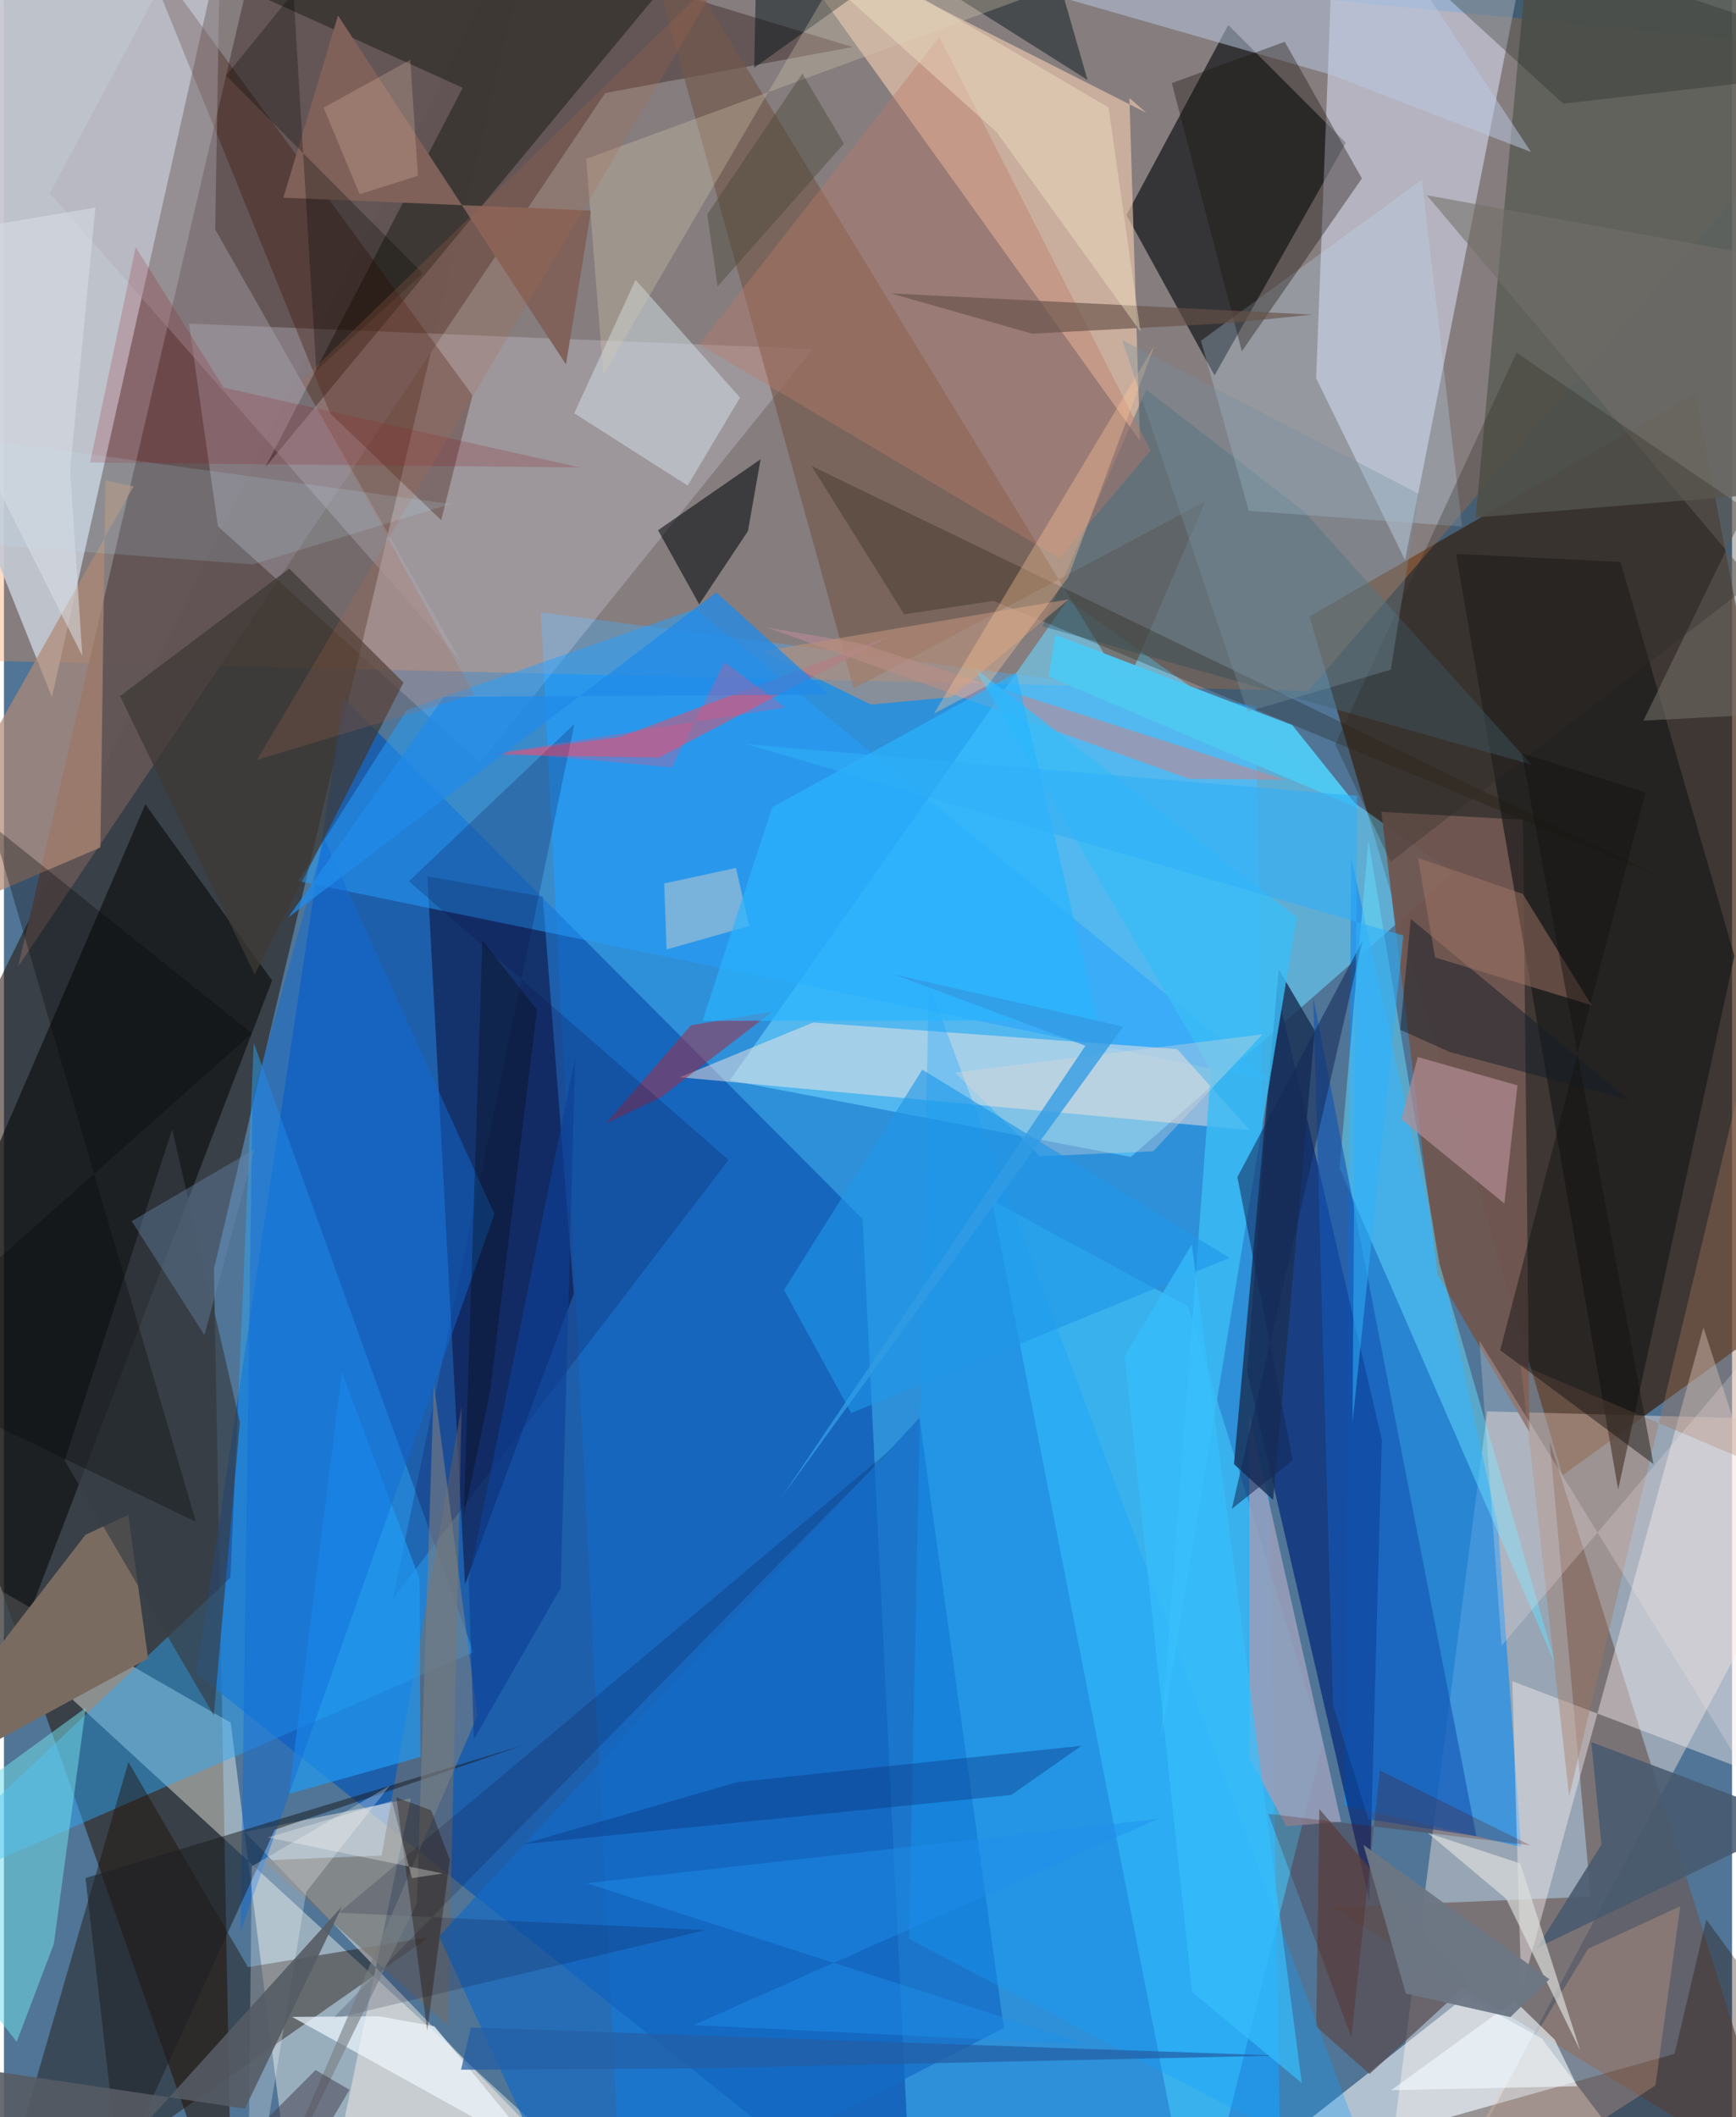 <svg xmlns="http://www.w3.org/2000/svg" width="228" height="278" viewBox="0 0 836 1024"><path fill="#507596" d="M0 0h836v1024H0z"/><path fill="#2696ea" fill-opacity=".804" d="M259.692 296.17L299.658 1086l317.91-36.813-11.945-707.824z"/><path fill="#361805" fill-opacity=".671" d="M898 609.018l-79.713-418.713-186.704 107.86 122.41 415.417z"/><path fill="#fb8e47" fill-opacity=".31" d="M-62 318.405l692.923 15.814L898 25.105 10.32-62z"/><path fill="#281709" fill-opacity=".557" d="M101.593 613.746L261.525-62-62 595.701 110.33 1086z"/><path fill="#0e58b4" fill-opacity=".745" d="M93.12 809.507l71.08-472.076 251.211 252.22L439.74 1086z"/><path fill="#f9e8de" fill-opacity=".424" d="M685.582 1086L898 687.437l-180.466-4.798-51.563 398.469z"/><path fill="#c4c9d3" fill-opacity=".898" d="M112.923-62L-31.039 7.688l-10.981 165.81L23.2 337.2z"/><path fill="#6dd5ff" fill-opacity=".584" d="M701.474 422.421L514.659 290.008 351.136 522.52l194.014 37.047z"/><path fill="#181a1d" fill-opacity=".729" d="M592.289 12.118l56.873 56.908-63.513 112.54-42.608-77.568z"/><path fill="#e4eaff" fill-opacity=".502" d="M634.804 182.92l7.05-184.868 95.588-28.757-59.643 301.59z"/><path fill="#fffff4" fill-opacity=".416" d="M141.574 1086l-31.886-252.816L-62 734.6l354.478 325.62z"/><path fill="#635556" fill-opacity=".961" d="M290.86 45.004l119.714-22.27L130.466-62 6.837 467.521z"/><path fill="#158eef" fill-opacity=".659" d="M733.96 893.241l-11.183-154.899-71.04-323.668-3.39 458.487z"/><path fill="#f3ccb0" fill-opacity=".612" d="M549.589 213.237l-5.123-165.833 8.16 7.143L369.227-38.24z"/><path fill="#ebebff" fill-opacity=".235" d="M89.515 156.54l13.992 98.033 126.789 114.265L391.23 168.853z"/><path fill="#042978" fill-opacity=".714" d="M666.558 696.233l-50.745-217.56-14.415 184.456 59.093 255.878z"/><path fill="#0d133f" fill-opacity=".569" d="M204.84 423.874l55.811 9.814 15.003 192.026-52.616 140.661z"/><path fill="#2babff" fill-opacity=".443" d="M227.158 799.154l-106.31-294.727-11.279 258.591L-62 925.345z"/><path fill="#0c0e0f" fill-opacity=".627" d="M-62 974.229l191.704-499.976-61.297-85.242-113.471 263.115z"/><path fill="#5e5f59" fill-opacity=".914" d="M898 235.117V-44.585L740.86-62l-28.881 312.286z"/><path fill="#6a5854" fill-opacity=".643" d="M642.719 922.555l124.904-5.223-19.83-220.16 112.44 358.624z"/><path fill="#705752" fill-opacity=".957" d="M693.59 616.532l44.392 76.114-3.137-296.134-68.502-3.857z"/><path fill="#1d0c01" fill-opacity=".412" d="M-7.756 1086l67.983-233.748 57.78 99.18 87.805-14.601z"/><path fill="#fefffe" fill-opacity=".553" d="M596.918 1052.318l198.514 1.567-51.533-67.97-36.678-20.373z"/><path fill="#44cfff" fill-opacity=".522" d="M572.888 631.916l65.205 210.929L576.745 1086l-98.87-505.477z"/><path fill="#26a1ff" fill-opacity=".498" d="M194.932 343.276l-52.61 82.885 471.31 96.79-278.961-228.47z"/><path fill="#fee8e0" fill-opacity=".478" d="M602.677 546.625l-275.698-25.602 64.436-26.467 176.139 12.836z"/><path fill="#73584a" fill-opacity=".643" d="M411.073 333.056L301.448-62 542.4 332.902l38.763-90.398z"/><path fill="#fff3e6" fill-opacity=".447" d="M309.764 1086H152.133l44.708-216.167-80.327 16.28z"/><path fill="#1b1b1b" fill-opacity=".694" d="M702.452 267.87l79.604 3.94 55.095 190.525-56.241 258.057z"/><path fill="#f8efef" fill-opacity=".435" d="M822.168 642.04l-88.101 320.622-4.382-149.534L898 877.123z"/><path fill="#0b1009" fill-opacity=".408" d="M-8.982-62L221.94 42.449l-95.566 183.638L365.074-62z"/><path fill="#71706c" fill-opacity=".612" d="M214.793 979.556l-89.775-79.71 57.695-2.416 38.706-217.256z"/><path fill="#360a00" fill-opacity=".314" d="M211.537 251.62l-53.696-51.657L64.67-29.733l161.97 220.867z"/><path fill="#a06998" fill-opacity=".831" d="M316.772 366.41l-81.211-1.465 62.122-8.372 131.273-49.03z"/><path fill="#146ac5" fill-opacity=".69" d="M210.468 936.523l232.42-250.792 40.827 295.146L279.355 1086z"/><path fill="#7a6b61" d="M39.44 742.32l20.702-9.602 9.584 69.429L-62 873.635z"/><path fill="#02070b" fill-opacity=".553" d="M359.932 256.845l6.096-34.716-49.614 34.325L336.34 292.3z"/><path fill="#989eba" fill-opacity=".867" d="M602.573 850.614l-.203-166.868 44.475 197.417-26.42 2.147z"/><path fill="#1a3156" fill-opacity=".824" d="M613.965 725.482l20.133-227.077-17.374-29.521-21.688 239.25z"/><path fill="#b08975" fill-opacity=".706" d="M62.697 235.281l-13.622-2.961-2.417 177.576L-62 456.5z"/><path fill="#584c50" fill-opacity=".718" d="M636.332 874.954l-1.5 105.229 25.824 22.934 47.633-43.743z"/><path fill="#64dfff" fill-opacity=".486" d="M750.866 805.798L646.12 564.964l13.979-158.26 34.279 204.194z"/><path fill="#456474" fill-opacity=".49" d="M738.868 369.786L629.114 247.491l-76.508-59.05-50.21 114.45z"/><path fill="#d0dfe4" fill-opacity=".522" d="M275.881 199.883l54.868 34.972 25.324-42.55-50.528-56.953z"/><path fill="#3e3a36" fill-opacity=".733" d="M56.177 336.632l81.826-61.622 55.24 55.094-71.96 141.208z"/><path fill="#c1e1f6" fill-opacity=".278" d="M685.97 86.905l19.402 167.777-103.158-7.623-23.126-82.263z"/><path fill="#a42c43" fill-opacity=".518" d="M291.126 543.477l26.982-12.919 53.672-41.33-39.477 6.693z"/><path fill="#b98a97" fill-opacity=".616" d="M413.573 311.017l206.455 66.171-46.736-.497-203.873-73.111z"/><path fill="#73dbe8" fill-opacity=".533" d="M6.159 987.567L-62 899.918l101.582-73.936-15.445 114.236z"/><path fill="#bd7968" fill-opacity=".388" d="M554.704 217.94L452.501 17.863 336.4 166.595l174.237 103.43z"/><path fill="#260e00" fill-opacity=".329" d="M808.172 993.376l15.39-64.926L898 1030.14 479.246 1086z"/><path fill="#bbc9e1" fill-opacity=".51" d="M380.95-38.719L649.418-62l89.336 135.521-97.437-37.566z"/><path fill="#b28d94" fill-opacity=".694" d="M732.19 524.951l-48.233-13.71-7.973 30.125 49.895 40.757z"/><path fill="#0e124d" fill-opacity=".235" d="M275.987 350.133l-87.796 423.09 162.346-212.207L195.91 426.241z"/><path fill="#209bf4" fill-opacity=".682" d="M137.904 867.61l25.563-203.998 37.618 100.23.417 85.926z"/><path fill="#0fa2ff" fill-opacity=".306" d="M623.48 947.478L447.458 476.144l-9.613 461.638 226.314 118.673z"/><path fill="#106bd7" fill-opacity=".459" d="M155.03 405.823l-34.833 125.215-5.714 403.037L237.27 587.19z"/><path fill="#011114" fill-opacity=".459" d="M362.934 32.796L495.241-62l28.97 100.682L364.938-62z"/><path fill="#3bbcf6" fill-opacity=".824" d="M583.93 517.463L559.758 840.77l65.664-397.194-156.078-120.68z"/><path fill="#afaab4" fill-opacity=".388" d="M221.135 320.069L22.218 93.478 105.144-62l-2.967 172.99z"/><path fill="#1c1310" fill-opacity=".369" d="M619.612 20.194l37.311 66.127L598.86 169.9 564.991 40.208z"/><path fill="#1456b4" fill-opacity=".631" d="M712.302 888.117l-52.296-8.162-17.075-55.424-9.538-342.245z"/><path fill="#1b1307" fill-opacity=".263" d="M478.644 290.628l323.955 134.06-411.905-199.3 44.813 71.735z"/><path fill="#80625a" fill-opacity=".984" d="M135.18 95.616l148.807 6.217-12.104 74.433L161.617 7.515z"/><path fill="#b88f79" fill-opacity=".639" d="M515.073 289.892L366.71 314.966l52.662 25.802 39.018-3.58z"/><path fill="#1c1e22" fill-opacity=".522" d="M55.739 1049.9L39.442 908.342l212.7-64.505-121.144 41.14z"/><path fill="#383d45" fill-opacity=".686" d="M29.391 706.393l51.984-160.13L114.14 687.97l-12.637 141.631z"/><path fill="#a6775d" fill-opacity=".384" d="M757.184 868.681l-23.42-208.65L898 729.6l-54.758-218.7z"/><path fill="#208be9" fill-opacity=".749" d="M137.512 443.743L344.606 286.54l54.506 49.424-186.286 1.063z"/><path fill="#c3cacc" fill-opacity=".525" d="M319.402 427.309l1.167 31.899 39.933-11.316-6.367-28.108z"/><path fill="#50c8f1" fill-opacity=".996" d="M508.582 307.018l114.682 43.69 32.364 40.404-150.226-63.87z"/><path fill="#0f072a" fill-opacity=".176" d="M158.714 976.574l271.5-276.56-268.231 225.12 177.497 8.361z"/><path fill="#131d28" fill-opacity=".471" d="M786.493 532.221l-86.94-23.378-24.08-10.776 5.114-53.6z"/><path fill="#665147" fill-opacity=".635" d="M632.811 152.179l-203.654-10.267 68.239 19.459 94.666-5.04z"/><path fill="#746f6a" fill-opacity=".553" d="M898 343.064L688.317 94.428 898 132.56 793.113 348.554z"/><path fill="#29b5fe" fill-opacity=".671" d="M337.907 493.734l33.768-103.285 118.085-65.132 39.27 168.253z"/><path fill="#485a6e" fill-opacity=".871" d="M772.826 892.167l-4.898-49.572 101.033 38.072-127.446 61.601z"/><path fill="#ffbc95" fill-opacity=".239" d="M679.006 1086l87.339-143.422 44.627-20.601-12.05 86.732z"/><path fill="#092e79" fill-opacity=".353" d="M250.717 892.015L354.93 861.92l166.387-17.562-34.005 23.814z"/><path fill="#d3c8b0" fill-opacity=".322" d="M410.11-24.617L510.299-6.95l-228.64 83.79 8.3 104.426z"/><path fill="#fffffe" fill-opacity=".255" d="M146.249 915.019L117.9 1086l1.977-183.316 66.749-39.034z"/><path fill="#dee0de" fill-opacity=".659" d="M733.598 901.289l28.971 90.55-35.855-73.457-37.837-31.833z"/><path fill="#a47766" fill-opacity=".463" d="M684.063 414.935l8.255 48.151 75.696 23.089-33.242-53.823z"/><path fill="#eef7ff" fill-opacity=".706" d="M258.8 1041.663l-50.547-61.64-26.838-4.81-42.038.289z"/><path fill="#dfdad5" fill-opacity=".337" d="M460.148 518.774l41 40.482 54.82-2.413 52.862-56.587z"/><path fill="#6a8bb1" fill-opacity=".384" d="M121.191 555.94l29.406-17.248-88.803 51.92 35.194 55.105z"/><path fill="#141312" fill-opacity=".463" d="M797.98 708.107l-63.662-343.855 59.914 19.008-70.39 269.766z"/><path fill="#132757" fill-opacity=".537" d="M594.002 729.814l63.146-274.533-60.452 114.046 26.784 136.938z"/><path fill="#1f97e8" fill-opacity=".624" d="M592.93 608.406l-148.66-91.038-66.896 106.547 32.538 59.532z"/><path fill="#ffc798" fill-opacity=".353" d="M514.843 279.237l41.61-111.846-106.542 177.756 26.004-13.748z"/><path fill="#2f2a25" fill-opacity=".31" d="M868.855 264.11L731.73 170.575l-87.684 189.434 26.786 56.822z"/><path fill="#f2e1c4" fill-opacity=".435" d="M534.361 51.973L340.2-62 480.357 64.04l69.474 96.401z"/><path fill="#202621" fill-opacity=".298" d="M631.704-62L840.281 7.363 898 33.663 754.314 50.15z"/><path fill="#565b64" fill-opacity=".89" d="M116.575 1019.838L-62 993.334l102.366 64.793L163.563 922.04z"/><path fill="#797e82" fill-opacity=".624" d="M118.669 1086L199.7 920.564l8.282-251.214 21.035 160.515z"/><path fill="#fbeaea" fill-opacity=".231" d="M898 591.282L871.02 903.71 713.8 648.444l10.708 147.565z"/><path fill="#f1faff" fill-opacity=".604" d="M671.032 1010.983l59.727-43.369 19.419 18.857 10.94 22.557z"/><path fill="#235da4" fill-opacity=".718" d="M616.813 994.22l-280.065 6.148-115.625.693 4.72-20.428z"/><path fill="#901122" fill-opacity=".196" d="M106.28 187.46l-42.539-67.914-22.088 104.187 236.979 2.352z"/><path fill="#07070a" fill-opacity=".314" d="M92.856 736.046L-5.7 399.25l125.69 100.583L-62 661.677z"/><path fill="#77929f" fill-opacity=".353" d="M670.918 323.903l13.636-85.011-143.662-74.447 60.7 179.815z"/><path fill="#000503" fill-opacity=".275" d="M202.659 132.232l-51.573 47.035L140.058-3.576 107.443 36.59z"/><path fill="#36c0fd" fill-opacity=".69" d="M574.785 963.384l53.064 44.137-53.183-405.68-32.482 54.012z"/><path fill="#090906" fill-opacity=".306" d="M235.102 673.416l-12.691 60.23 9.024-278.846 26.442 33.688z"/><path fill="#2faff7" fill-opacity=".565" d="M654.642 384.925l-2.258 303.321 24.597-235.769-317.8-92.515z"/><path fill="#ad654e" fill-opacity=".227" d="M349.768-15.645L143.85 184.198l83.605 151.664-105.044 31.653z"/><path fill="#bdedff" fill-opacity=".145" d="M120.299 272.974l-121.505-9.04-17.399-52.553 234.596 32.407z"/><path fill="#0e4096" fill-opacity=".631" d="M276.317 511.978l-6.988 256.127-41.987 73.082-2.508-77.257z"/><path fill="#329ce4" fill-opacity=".784" d="M523.179 505.813l-93.13-34.66 111.445 25.378L376.4 723.891z"/><path fill="#444132" fill-opacity=".376" d="M406.377 69.456l-61.105 69.059-5.034-34.81 46.01-68.108z"/><path fill="#d8dce5" fill-opacity=".553" d="M-62 118.33l99.907 198.904-5.88-89.997 12.235-126.876z"/><path fill="#561000" fill-opacity=".235" d="M738.388 892.48L665.6 856.29l-13.752 129.04-40.218-108.061z"/><path fill="#474452" fill-opacity=".549" d="M66.231 1086l84.524-84.81 16.426 9.568L122.527 1086z"/><path fill="#230f01" fill-opacity=".365" d="M204.775 982.137l10.93-82.534-9.049-24.054-16.802-6.16z"/><path fill="#f1cbb6" fill-opacity=".235" d="M172.054 93.923l28.21-8.875-3.709-56.063-41.915 23.072z"/><path fill="#6d7684" fill-opacity=".957" d="M657.663 892.293l20.529 71.898 50.55 11.424 18.91-18.305z"/><path fill="#fefdfd" fill-opacity=".302" d="M197.367 908.385l-9.702-37.36-60.056 17.685 84.629 17.42z"/><path fill="#1f90ec" fill-opacity=".447" d="M558.35 879.695l-276.53 31.14 241.744 77.855-189.962-9.232z"/><path fill="#ff4575" fill-opacity=".275" d="M378.004 342.192l-136.587 21.605 81.648 7.359 25.448-50.794z"/></svg>